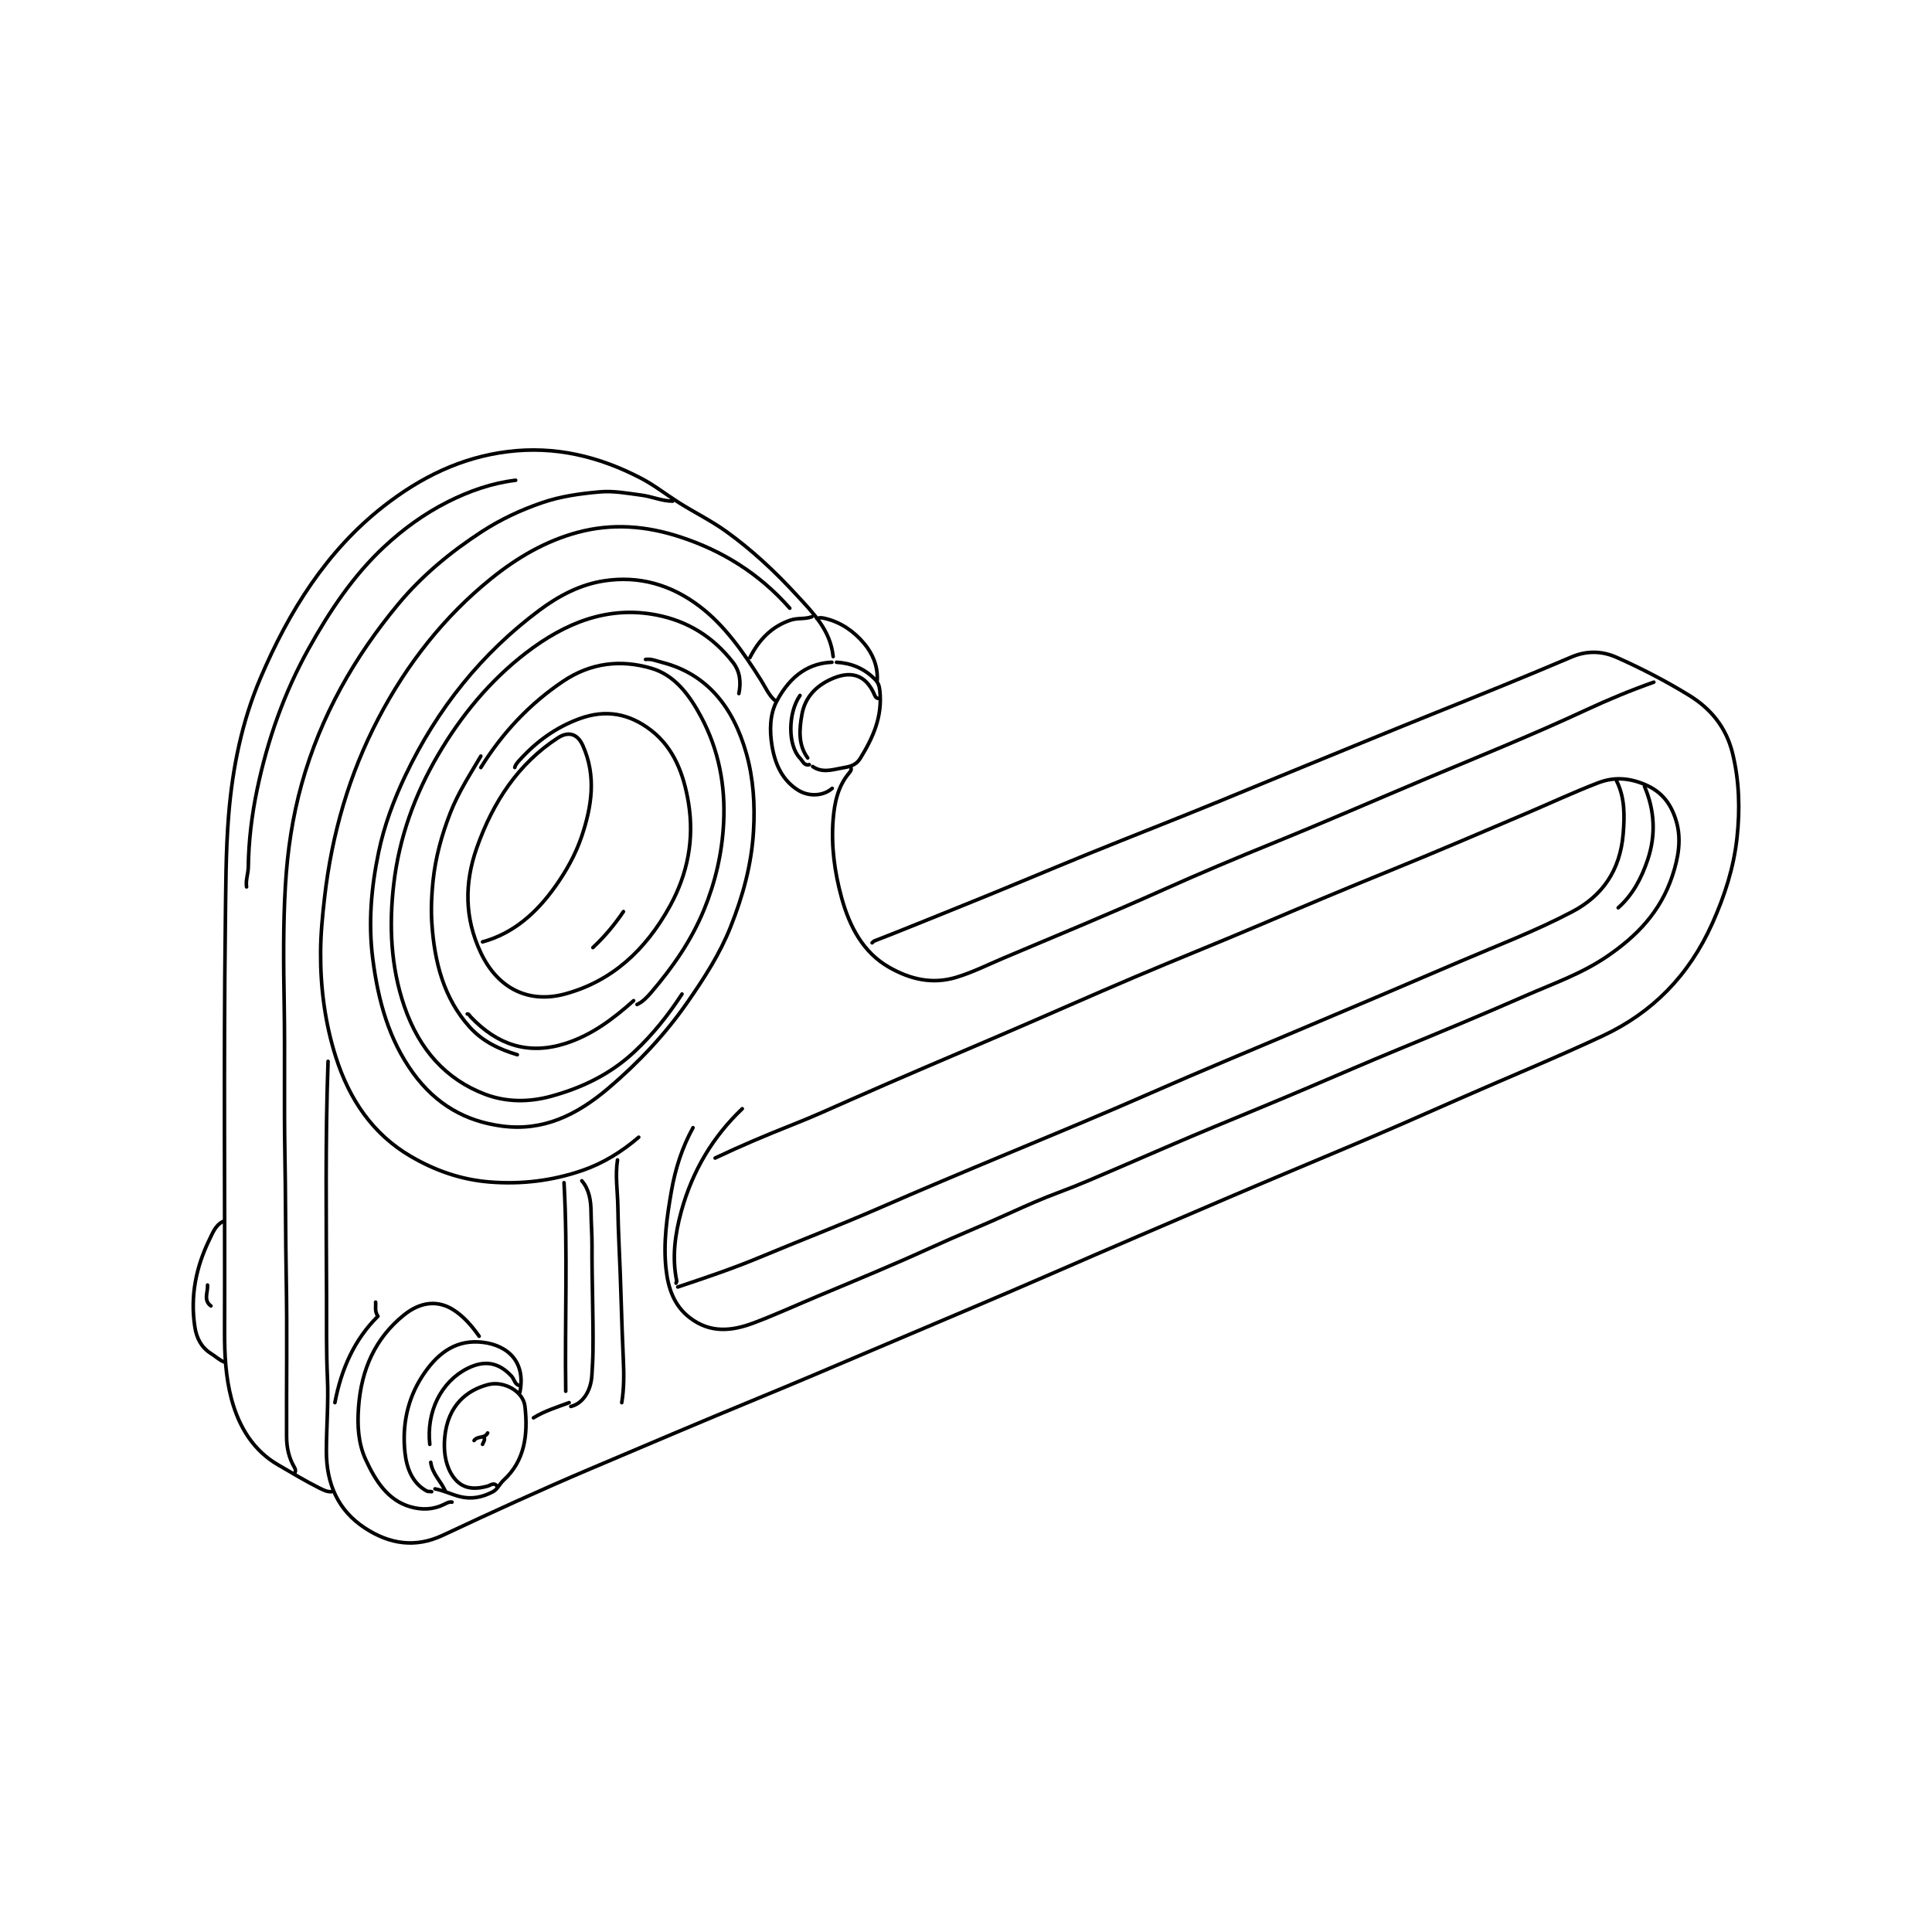 <?xml version="1.0" encoding="UTF-8"?>
<svg id="icons" xmlns="http://www.w3.org/2000/svg" viewBox="0 0 500 500">
  <defs>
    <style>
      .cls-1 {
        fill: none;
        stroke: #000;
        stroke-linecap: round;
        stroke-linejoin: round;
        stroke-width: .93px;
      }
    </style>
  </defs>
  <path class="cls-1" d="M84.9,274.68c-.73,20.28-.45,40.56-.39,60.84.02,7.03-.09,14.08.23,21.1.29,6.32-.26,12.6-.27,18.89-.02,8.65,3.1,15.4,9.87,19.88,6.46,4.27,13.16,5.26,20.21,1.96,12.75-5.98,25.55-11.85,38.47-17.32,14.25-6.04,28.49-12.12,42.8-18.01,9.91-4.08,19.79-8.28,29.66-12.49,15.68-6.68,31.4-13.24,47.03-20.05,14.77-6.44,29.58-12.77,44.38-19.11,10.64-4.56,21.32-9.02,31.98-13.51,9.5-3.99,18.96-8.15,28.4-12.32,12.51-5.52,25.14-10.67,37.55-16.48,12.61-5.9,22.22-15.39,28.37-29.18,3.13-7.03,5.5-14.27,6.35-22.1.8-7.36.59-14.68-1.15-21.82-1.66-6.81-5.74-11.61-11.17-14.96-6.09-3.75-12.39-7-18.86-9.88-3.95-1.76-7.93-1.68-11.63-.1-11.82,5.04-23.72,9.84-35.62,14.62-10.92,4.38-21.8,8.89-32.7,13.33-7.64,3.11-15.26,6.29-22.89,9.42-11.24,4.6-22.55,9-33.8,13.57-10.93,4.44-21.79,9.09-32.74,13.47-7.54,3.02-15.06,6.14-22.63,9.06-.3.12-.43.35-.65.51"/>
  <path class="cls-1" d="M185.07,299.7c6.64-3.15,13.37-5.99,20.18-8.68,4.95-1.95,9.84-4.16,14.73-6.33,13.21-5.85,26.5-11.45,39.77-17.14,11.36-4.87,22.66-9.91,34.04-14.74,10.59-4.5,21.26-8.75,31.85-13.26,11.32-4.82,22.66-9.59,34.05-14.21,11.76-4.77,23.44-9.79,35.13-14.76,6.24-2.65,12.41-5.53,18.71-7.96,3.98-1.53,7.84-1.41,12.15.4,4.52,1.9,6.88,5.15,8.17,9.62,1.35,4.66.48,9.41-1.02,13.95-3.12,9.5-9.37,15.76-16.89,20.9-6.63,4.53-14,7.07-21.13,10.2-10.91,4.79-21.9,9.35-32.9,13.89-7.95,3.28-15.87,6.72-23.8,10.09-8,3.4-16.06,6.71-24.09,10.04-8.32,3.45-16.59,7.09-24.87,10.64-5.01,2.15-10.01,4.35-15.12,6.24-4.15,1.53-8.24,3.34-12.29,5.18-7,3.19-14.12,6.05-21.11,9.25-9.5,4.35-19.14,8.3-28.75,12.33-5.58,2.33-11.09,4.86-16.73,6.99-5.66,2.14-11.3,2.83-16.71-1.37-4.02-3.12-5.53-7.58-6.07-12.57-.74-6.78.22-13.44,1.39-20.13,1.03-5.91,2.8-11.34,5.59-16.42"/>
  <path class="cls-1" d="M200.45,181.2c-1.54-1.4-2.39-3.4-3.5-5.16-4.52-7.17-9.3-14.09-15.85-19.09-7.47-5.7-15.81-8.01-24.8-6.62-6.09.94-11.61,3.8-16.69,7.59-14.79,11.03-26.4,25.29-34.75,42.89-2.98,6.29-5.43,12.86-6.86,19.68-1.9,9.05-2.74,18.29-1.52,27.7,1.39,10.79,4.15,20.82,10.38,29.44,5.97,8.24,13.65,12.57,23.07,13.8,10.61,1.39,19.29-2.81,27.52-9.8,7.72-6.56,14.67-13.88,20.58-22.42,4.2-6.07,8.23-12.24,11.05-19.34,3.16-7.95,5.42-16.06,5.93-24.8.41-6.86-.03-13.61-1.86-20.1-3.45-12.2-10.35-20.65-21.91-23.57-1.38-.35-2.72-.95-4.17-.74"/>
  <path class="cls-1" d="M204.4,157.41c-7.94-9.03-17.49-14.89-28.33-18.44-8.81-2.89-17.62-3.61-26.59-1.19-8.24,2.22-15.58,6.47-22.42,12-12.04,9.73-21.68,21.92-29.13,36.14-7.49,14.29-12.04,29.83-13.93,46.32-.54,4.73-1.01,9.48-1.03,14.23-.05,9.22,1.15,18.25,3.91,26.99,3.57,11.29,9.74,20.12,19.34,25.75,6.4,3.76,13.15,6.09,20.42,6.68,8.25.67,16.29-.29,24.16-3.01,5.3-1.83,10.1-4.8,14.5-8.57"/>
  <path class="cls-1" d="M418.35,202.06c2.18,4.32,2.12,9.04,1.73,13.74-.8,9.58-5.47,16.08-13.15,20.13-9.44,4.98-19.32,8.72-29.04,12.89-13.95,5.98-27.92,11.93-41.9,17.82-12.68,5.35-25.39,10.63-38.01,16.17-12.47,5.48-25.03,10.67-37.58,15.9-11.07,4.61-22.13,9.26-33.14,14.06-10.13,4.41-20.41,8.35-30.58,12.6-6.97,2.91-14.13,5.31-21.27,7.7"/>
  <path class="cls-1" d="M428.01,176.54c-5.95,2.1-11.81,4.53-17.54,7.2-13.64,6.35-27.53,11.95-41.35,17.76-13.16,5.53-26.26,11.25-39.48,16.62-9.58,3.89-19.13,7.91-28.59,12.15-13.68,6.13-27.51,11.85-41.3,17.66-4.07,1.72-8.03,3.72-12.28,5-6.21,1.88-11.91.51-17.35-2.59-6.64-3.78-10.22-10.34-12.34-18.1-1.8-6.58-2.7-13.26-2.17-20.12.35-4.43,1.26-8.66,4.13-12.05.26-.31.72-.8.47-1.44"/>
  <path class="cls-1" d="M215.62,169.92c-.7-6.88-5.26-11.36-9.47-15.94-5.61-6.12-11.62-11.7-18.22-16.45-3.93-2.82-8.21-4.91-12.25-7.46-3.25-2.06-6.32-4.49-9.72-6.27-10.94-5.71-22.32-8.43-34.49-6.93-11.99,1.47-22.52,6.56-32.31,14.24-14.51,11.39-24.32,26.89-31.79,44.46-4.74,11.15-7.19,23.02-8.19,35.31-.78,9.64-.74,19.29-.87,28.95-.44,34.92-.08,69.84-.19,104.76-.02,5.87.27,11.75,1.77,17.41,1.98,7.47,5.83,13.49,12.09,17.11,3.54,2.05,7.06,4.19,10.71,6.01,1.03.51,1.97.99,3.1.93"/>
  <path class="cls-1" d="M124.88,243.76c7.93-2.17,13.94-7.43,18.91-14.46,2.78-3.93,5.16-8.16,6.73-12.8,2.61-7.73,3.87-15.59.32-23.55-1.35-3.02-3.67-3.79-6.44-2-10.21,6.62-16.8,16.52-21.03,28.53-3.2,9.09-3.16,18.09,1.02,27,4.51,9.61,12.67,13.23,21.79,10.77,12.02-3.24,20.85-11.21,27.23-22.82,4.53-8.24,6.33-17.23,4.76-26.72-1.21-7.35-3.78-14.13-9.59-18.65-5.77-4.48-11.87-5.55-18.69-3.03-5.95,2.2-10.96,5.77-15.36,10.62-.54.59-1.08,1.14-1.31,1.97"/>
  <path class="cls-1" d="M191.22,179.49c.6-2.96.3-5.72-1.54-8.09-5.25-6.77-11.95-10.72-19.77-12.24-12.57-2.45-23.64,2.01-33.8,9.82-9.2,7.07-16.73,16.12-22.8,26.5-5.93,10.13-10.01,21.27-11.41,33.33-1.24,10.7-.79,21.35,2.75,31.65,3.86,11.22,10.79,18.91,20.91,22.74,5.56,2.1,11.42,2.06,17.1.5,7.86-2.15,15.25-5.63,21.52-11.51,4.67-4.37,8.74-9.42,12.32-14.94"/>
  <path class="cls-1" d="M174.09,129.69c-2.78,0-5.37-1.2-8.12-1.55-3.59-.47-7.18-1.16-10.77-.84-5.04.45-10.05,1.12-14.96,2.81-5.45,1.87-10.66,4.3-15.55,7.48-7.99,5.2-15.44,11.3-21.73,18.89-11.16,13.48-19.91,28.65-24.86,46.33-2.39,8.55-3.7,17.29-4.23,26.25-.61,10.31-.5,20.62-.32,30.91.22,12.84-.06,25.68.18,38.52.2,10.71.15,21.43.35,32.14.26,13.73.03,27.48.09,41.21.01,2.76.59,5.47,1.98,7.82.34.58.42.95.18,1.5"/>
  <path class="cls-1" d="M164.86,259.96c1.5-.69,2.64-1.91,3.73-3.19,5.45-6.39,10.3-13.27,13.61-21.34,2.94-7.16,4.69-14.66,5.08-22.56.49-9.73-1.32-18.84-5.76-27.22-3.06-5.77-6.88-10.93-12.95-12.7-7.93-2.32-15.65-1.46-22.83,3.36-8.54,5.74-15.63,13.19-21.3,22.33"/>
  <path class="cls-1" d="M133.45,124.29c-6.15.74-11.95,2.76-17.59,5.6-5.98,3.02-11.43,6.95-16.43,11.61-7.98,7.44-14.13,16.63-19.59,26.45-6.27,11.28-10.59,23.49-13.29,36.34-1.38,6.55-2.2,13.3-2.29,20.09-.02,1.74-.72,3.39-.45,5.15"/>
  <path class="cls-1" d="M124.44,195.68c-2.81,4.79-5.85,9.42-7.91,14.72-2.2,5.66-3.83,11.46-4.47,17.66-.37,3.62-.53,7.23-.3,10.8.66,10.13,3.11,19.57,9.83,26.98,3.43,3.79,7.73,5.75,12.29,7.12"/>
  <path class="cls-1" d="M159.81,300.19c-.63,4.01.02,8.02.09,12.02.06,3.26.14,6.55.3,9.82.49,9.97.65,19.96,1.12,29.93.17,3.67.19,7.38-.41,11.04"/>
  <path class="cls-1" d="M134.55,360.3c1.73-8.71-4.22-12.68-10.76-13.01-6.43-.32-10.92,3.36-14.49,8.84-3.86,5.93-5.27,12.75-4.49,19.85.43,3.92,1.88,7.85,5.57,9.86.48.26.9.09,1.33.21"/>
  <path class="cls-1" d="M150.58,305.59c1.94,2.28,2.35,5.17,2.38,8.1.03,2.87.26,5.72.25,8.59-.05,9.16.36,18.32.25,27.48-.02,2.05-.16,4.09-.28,6.13-.25,4.26-2.46,7.4-5.46,8.1"/>
  <path class="cls-1" d="M145.97,306.08c.99,17.98.17,35.98.44,53.97"/>
  <path class="cls-1" d="M124,345.82c-1.87-2.68-4.01-5.14-6.62-6.81-3.94-2.52-8.44-2.28-12.94,1.39-7.26,5.91-10.94,13.91-11.65,23.82-.34,4.68-.09,9.28,1.83,13.47,2.55,5.56,5.74,10.59,11.6,12.27,2.96.85,5.92.77,8.8-.67.57-.28,1.24-.69,1.96-.54"/>
  <path class="cls-1" d="M163.98,258.97c-5.37,4.8-10.97,8.99-17.77,11.12-9.47,2.97-17.42.41-24.41-6.94-.26-.28-.41-.75-.87-.74"/>
  <path class="cls-1" d="M192.1,286.94c-7.53,7.15-12.87,15.98-15.77,26.51-1.62,5.89-2.48,11.96-1.18,18.15.02.1-.26.32-.19.48"/>
  <path class="cls-1" d="M112.58,385.32c2.19.4,4.21,1.43,6.37,1.98,3.02.78,5.82.23,8.58-1.22,1.26-.67,1.79-2.08,2.81-3.01,5.47-5,6.35-11.77,5.52-19.09-.46-4.05-5.6-6.64-9.44-5.67-5.49,1.39-10.59,5.33-11.33,13.78-.27,3.12.04,6.48,1.68,9.3,2.32,3.99,5.7,4.26,9.44,3.21.79-.22,1.61-1.05,2.41-.01"/>
  <path class="cls-1" d="M425.6,203.53c2.62,6.16,2.97,12.5.85,18.88-1.61,4.85-3.94,9.24-7.66,12.52"/>
  <path class="cls-1" d="M227.57,180.71c-.61.18-1-.31-1.19-.75-2.4-5.79-6.63-6.37-11.43-4.13-3.69,1.71-6.6,4.54-7.41,9.06-.69,3.85-1.01,7.87,1.49,11.26"/>
  <path class="cls-1" d="M97.21,336.99c.1,1.15-.31,2.39.6,3.65-6.05,5.96-9.48,13.62-11.14,22.36"/>
  <path class="cls-1" d="M215.3,171.39c-5.41.22-10.49,2.88-14.31,10.13-1.76,3.34-1.85,7.5-1.2,11.46.81,4.91,2.73,9.01,6.8,11.54,2.77,1.71,6.48,1.53,8.79-.5"/>
  <path class="cls-1" d="M227.03,176.05c.19-3.74-1.25-6.96-3.37-9.49-2.68-3.21-6.06-5.51-10.03-6.48-.77-.19-1.47-.33-2.2.02"/>
  <path class="cls-1" d="M57.67,316.14c-1.86.9-2.62,2.91-3.48,4.68-3.42,7.04-5,14.51-3.77,22.55.46,3.01,1.71,5.35,4.16,6.9,1.11.7,2.11,1.64,3.31,2.17"/>
  <path class="cls-1" d="M134.55,358.58c-1.33-.15-1.44-1.66-2.19-2.46-3.26-3.5-6.88-4.25-11.43-1.95-6.82,3.45-10.63,11.26-9.7,19.63"/>
  <path class="cls-1" d="M207.04,179.98c-3.15,4.54-3.18,12.95-.02,16.21.73.75,1.1,2.06,2.43,1.7"/>
  <path class="cls-1" d="M210.11,159.62c-1.78.67-3.65.24-5.52.87-4.81,1.62-8.11,4.96-10.51,9.68"/>
  <path class="cls-1" d="M216.48,171.39c3.75.22,7.07,1.51,9.92,4.37.9.9,1.17,1.77,1.3,2.99.72,6.7-1.77,12.16-5.03,17.46-1.33,2.17-3.27,2.24-5.11,2.61-2.4.47-4.9,1.19-7.24-.44"/>
  <path class="cls-1" d="M147.29,363c-3.12,1.18-6.32,2.13-9.23,3.93"/>
  <path class="cls-1" d="M161.35,235.91c-2.32,3.44-4.95,6.56-7.91,9.32"/>
  <path class="cls-1" d="M53.71,332.57c.14,1.83-1.15,3.95.88,5.4"/>
  <path class="cls-1" d="M111.48,378.45c.4,2.99,2.59,4.84,3.73,7.36"/>
  <path class="cls-1" d="M126.2,370.85c-.78,1.53-2.63.68-3.51,1.96"/>
  <path class="cls-1" d="M125.32,372.07c.22.69-.25,1.16-.44,1.72"/>
</svg>